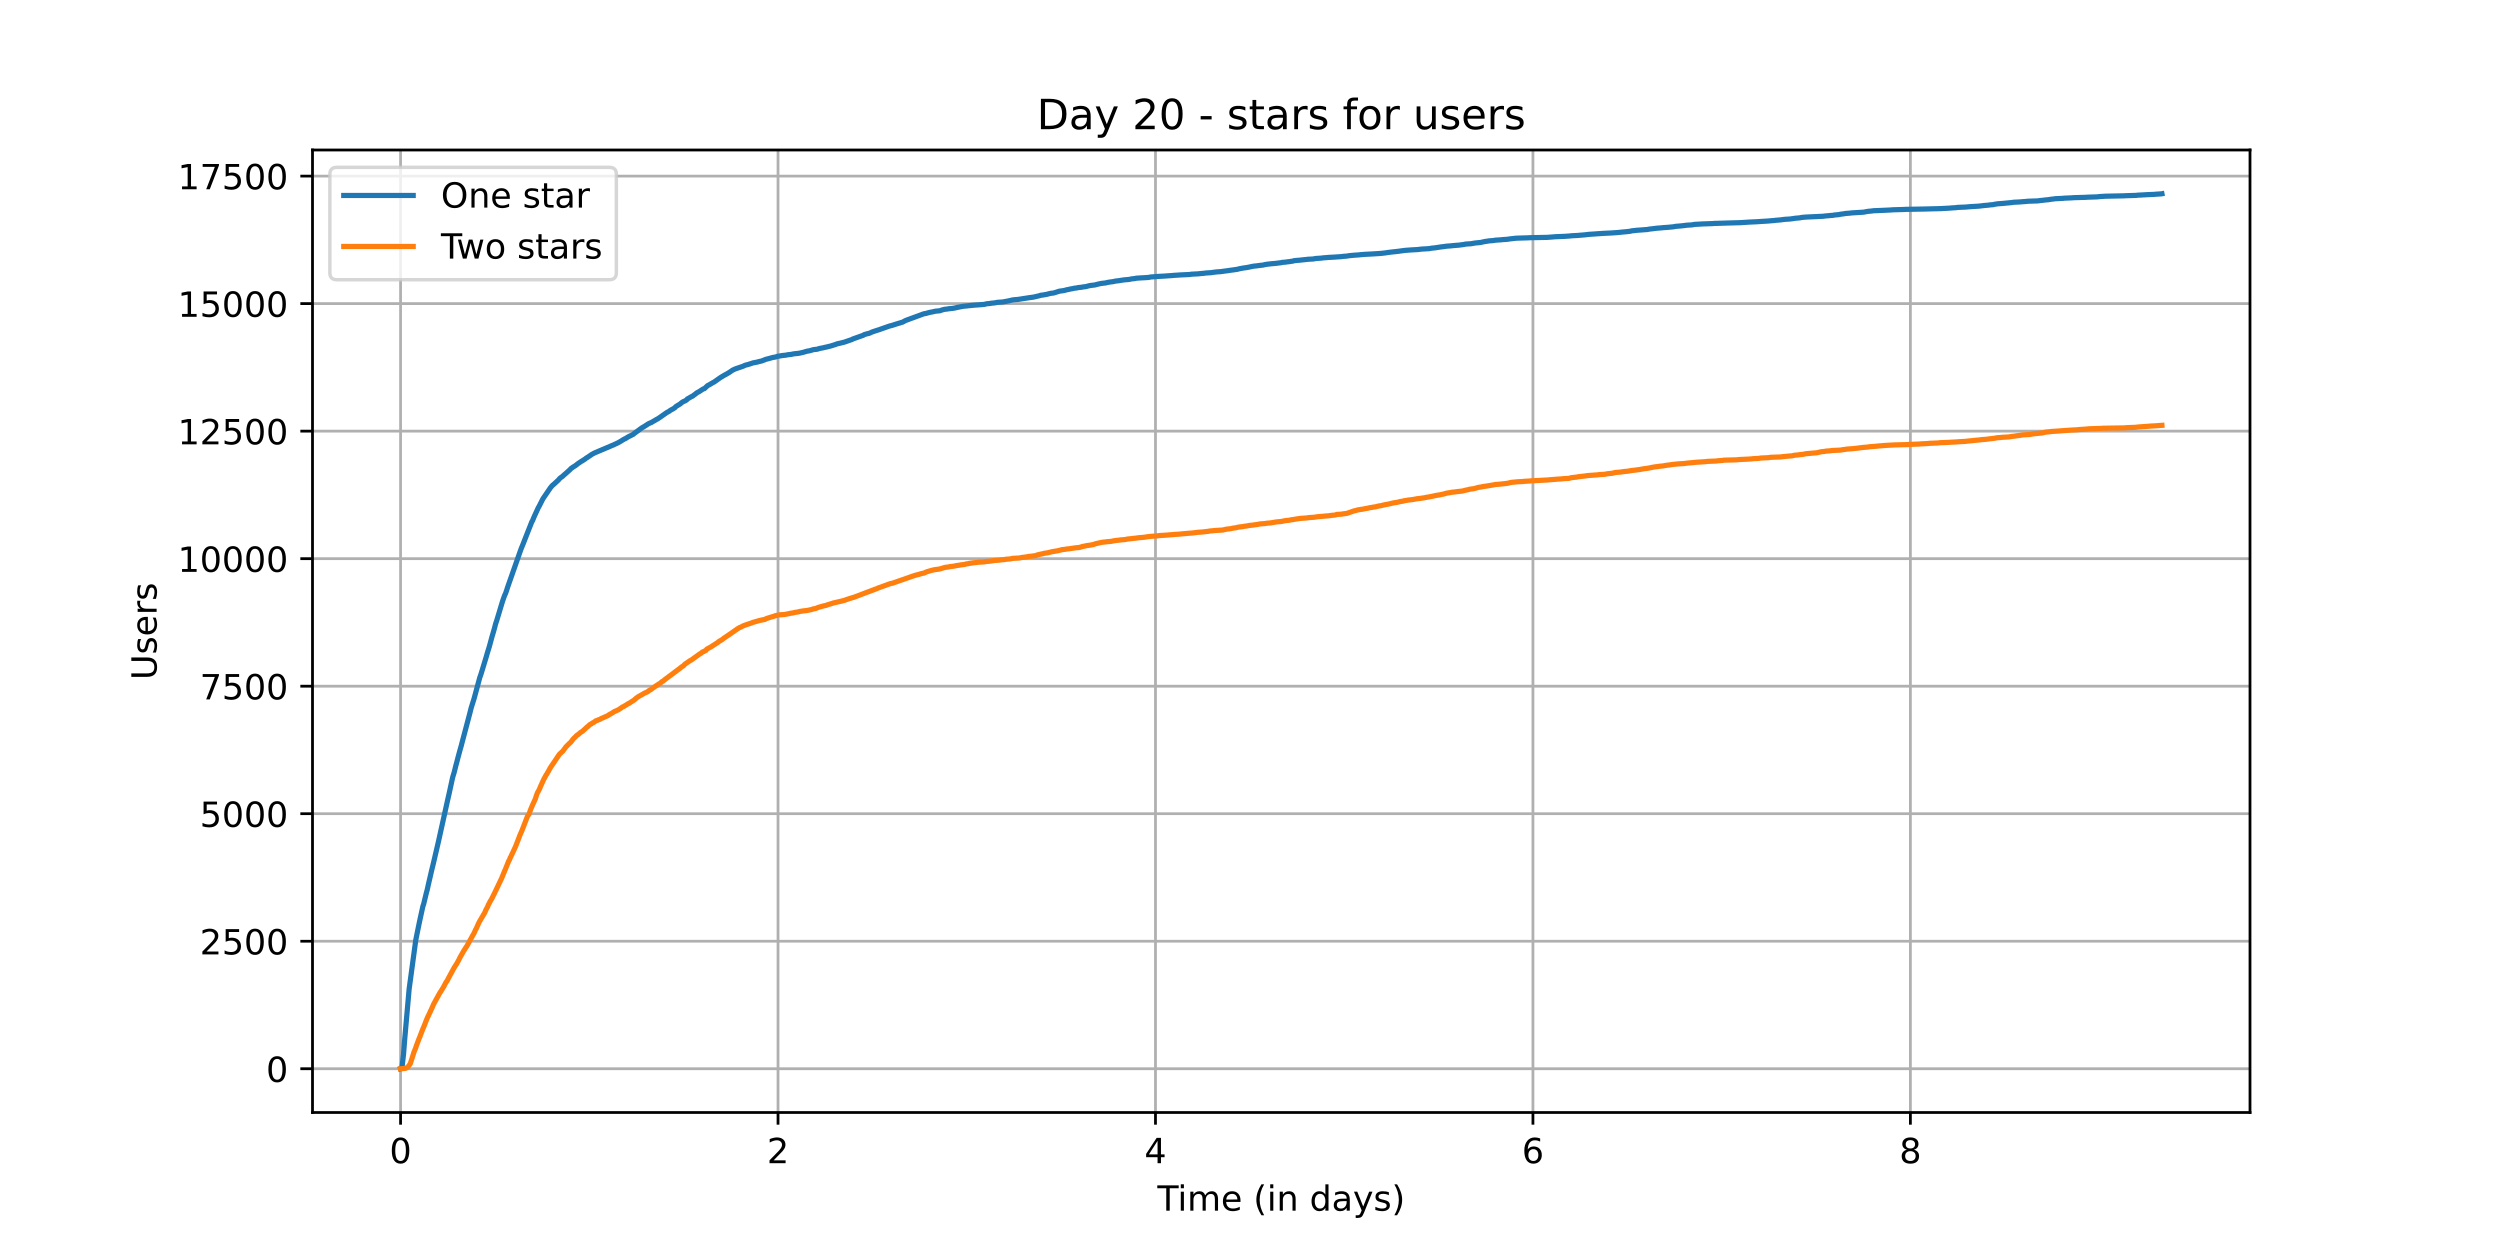<?xml version="1.0" encoding="utf-8" standalone="no"?>
<!DOCTYPE svg PUBLIC "-//W3C//DTD SVG 1.1//EN"
  "http://www.w3.org/Graphics/SVG/1.1/DTD/svg11.dtd">
<!-- Created with matplotlib (https://matplotlib.org/) -->
<svg height="360pt" version="1.1" viewBox="0 0 720 360" width="720pt" xmlns="http://www.w3.org/2000/svg" xmlns:xlink="http://www.w3.org/1999/xlink">
 <defs>
  <style type="text/css">*{stroke-linecap:butt;stroke-linejoin:round;}</style>
 </defs>
 <g id="figure_1">
  <g id="patch_1">
   <path d="M 0 360 
L 720 360 
L 720 0 
L 0 0 
z
" style="fill:#ffffff;"/>
  </g>
  <g id="axes_1">
   <g id="patch_2">
    <path d="M 90 320.4 
L 648 320.4 
L 648 43.2 
L 90 43.2 
z
" style="fill:#ffffff;"/>
   </g>
   <g id="matplotlib.axis_1">
    <g id="xtick_1">
     <g id="line2d_1">
      <path clip-path="url(#pe08d5c0f17)" d="M 115.364 320.4 
L 115.364 43.2 
" style="fill:none;stroke:#b0b0b0;stroke-linecap:square;stroke-width:0.8;"/>
     </g>
     <g id="line2d_2">
      <defs>
       <path d="M 0 0 
L 0 3.5 
" id="m278753b070" style="stroke:#000000;stroke-width:0.8;"/>
      </defs>
      <g>
       <use style="stroke:#000000;stroke-width:0.8;" x="115.364" xlink:href="#m278753b070" y="320.4"/>
      </g>
     </g>
     <g id="text_1">
      <!-- 0 -->
      <g transform="translate(112.182 334.998)scale(0.1 -0.1)">
       <defs>
        <path d="M 31.781 66.406 
Q 24.172 66.406 20.328 58.906 
Q 16.5 51.422 16.5 36.375 
Q 16.5 21.391 20.328 13.891 
Q 24.172 6.391 31.781 6.391 
Q 39.453 6.391 43.281 13.891 
Q 47.125 21.391 47.125 36.375 
Q 47.125 51.422 43.281 58.906 
Q 39.453 66.406 31.781 66.406 
z
M 31.781 74.219 
Q 44.047 74.219 50.516 64.516 
Q 56.984 54.828 56.984 36.375 
Q 56.984 17.969 50.516 8.266 
Q 44.047 -1.422 31.781 -1.422 
Q 19.531 -1.422 13.062 8.266 
Q 6.594 17.969 6.594 36.375 
Q 6.594 54.828 13.062 64.516 
Q 19.531 74.219 31.781 74.219 
z
" id="DejaVuSans-48"/>
       </defs>
       <use xlink:href="#DejaVuSans-48"/>
      </g>
     </g>
    </g>
    <g id="xtick_2">
     <g id="line2d_3">
      <path clip-path="url(#pe08d5c0f17)" d="M 224.071 320.4 
L 224.071 43.2 
" style="fill:none;stroke:#b0b0b0;stroke-linecap:square;stroke-width:0.8;"/>
     </g>
     <g id="line2d_4">
      <g>
       <use style="stroke:#000000;stroke-width:0.8;" x="224.071" xlink:href="#m278753b070" y="320.4"/>
      </g>
     </g>
     <g id="text_2">
      <!-- 2 -->
      <g transform="translate(220.89 334.998)scale(0.1 -0.1)">
       <defs>
        <path d="M 19.188 8.297 
L 53.609 8.297 
L 53.609 0 
L 7.328 0 
L 7.328 8.297 
Q 12.938 14.109 22.625 23.891 
Q 32.328 33.688 34.812 36.531 
Q 39.547 41.844 41.422 45.531 
Q 43.312 49.219 43.312 52.781 
Q 43.312 58.594 39.234 62.25 
Q 35.156 65.922 28.609 65.922 
Q 23.969 65.922 18.812 64.312 
Q 13.672 62.703 7.812 59.422 
L 7.812 69.391 
Q 13.766 71.781 18.938 73 
Q 24.125 74.219 28.422 74.219 
Q 39.75 74.219 46.484 68.547 
Q 53.219 62.891 53.219 53.422 
Q 53.219 48.922 51.531 44.891 
Q 49.859 40.875 45.406 35.406 
Q 44.188 33.984 37.641 27.219 
Q 31.109 20.453 19.188 8.297 
z
" id="DejaVuSans-50"/>
       </defs>
       <use xlink:href="#DejaVuSans-50"/>
      </g>
     </g>
    </g>
    <g id="xtick_3">
     <g id="line2d_5">
      <path clip-path="url(#pe08d5c0f17)" d="M 332.778 320.4 
L 332.778 43.2 
" style="fill:none;stroke:#b0b0b0;stroke-linecap:square;stroke-width:0.8;"/>
     </g>
     <g id="line2d_6">
      <g>
       <use style="stroke:#000000;stroke-width:0.8;" x="332.778" xlink:href="#m278753b070" y="320.4"/>
      </g>
     </g>
     <g id="text_3">
      <!-- 4 -->
      <g transform="translate(329.597 334.998)scale(0.1 -0.1)">
       <defs>
        <path d="M 37.797 64.312 
L 12.891 25.391 
L 37.797 25.391 
z
M 35.203 72.906 
L 47.609 72.906 
L 47.609 25.391 
L 58.016 25.391 
L 58.016 17.188 
L 47.609 17.188 
L 47.609 0 
L 37.797 0 
L 37.797 17.188 
L 4.891 17.188 
L 4.891 26.703 
z
" id="DejaVuSans-52"/>
       </defs>
       <use xlink:href="#DejaVuSans-52"/>
      </g>
     </g>
    </g>
    <g id="xtick_4">
     <g id="line2d_7">
      <path clip-path="url(#pe08d5c0f17)" d="M 441.486 320.4 
L 441.486 43.2 
" style="fill:none;stroke:#b0b0b0;stroke-linecap:square;stroke-width:0.8;"/>
     </g>
     <g id="line2d_8">
      <g>
       <use style="stroke:#000000;stroke-width:0.8;" x="441.486" xlink:href="#m278753b070" y="320.4"/>
      </g>
     </g>
     <g id="text_4">
      <!-- 6 -->
      <g transform="translate(438.304 334.998)scale(0.1 -0.1)">
       <defs>
        <path d="M 33.016 40.375 
Q 26.375 40.375 22.484 35.828 
Q 18.609 31.297 18.609 23.391 
Q 18.609 15.531 22.484 10.953 
Q 26.375 6.391 33.016 6.391 
Q 39.656 6.391 43.531 10.953 
Q 47.406 15.531 47.406 23.391 
Q 47.406 31.297 43.531 35.828 
Q 39.656 40.375 33.016 40.375 
z
M 52.594 71.297 
L 52.594 62.312 
Q 48.875 64.062 45.094 64.984 
Q 41.312 65.922 37.594 65.922 
Q 27.828 65.922 22.672 59.328 
Q 17.531 52.734 16.797 39.406 
Q 19.672 43.656 24.016 45.922 
Q 28.375 48.188 33.594 48.188 
Q 44.578 48.188 50.953 41.516 
Q 57.328 34.859 57.328 23.391 
Q 57.328 12.156 50.688 5.359 
Q 44.047 -1.422 33.016 -1.422 
Q 20.359 -1.422 13.672 8.266 
Q 6.984 17.969 6.984 36.375 
Q 6.984 53.656 15.188 63.938 
Q 23.391 74.219 37.203 74.219 
Q 40.922 74.219 44.703 73.484 
Q 48.484 72.75 52.594 71.297 
z
" id="DejaVuSans-54"/>
       </defs>
       <use xlink:href="#DejaVuSans-54"/>
      </g>
     </g>
    </g>
    <g id="xtick_5">
     <g id="line2d_9">
      <path clip-path="url(#pe08d5c0f17)" d="M 550.193 320.4 
L 550.193 43.2 
" style="fill:none;stroke:#b0b0b0;stroke-linecap:square;stroke-width:0.8;"/>
     </g>
     <g id="line2d_10">
      <g>
       <use style="stroke:#000000;stroke-width:0.8;" x="550.193" xlink:href="#m278753b070" y="320.4"/>
      </g>
     </g>
     <g id="text_5">
      <!-- 8 -->
      <g transform="translate(547.012 334.998)scale(0.1 -0.1)">
       <defs>
        <path d="M 31.781 34.625 
Q 24.75 34.625 20.719 30.859 
Q 16.703 27.094 16.703 20.516 
Q 16.703 13.922 20.719 10.156 
Q 24.75 6.391 31.781 6.391 
Q 38.812 6.391 42.859 10.172 
Q 46.922 13.969 46.922 20.516 
Q 46.922 27.094 42.891 30.859 
Q 38.875 34.625 31.781 34.625 
z
M 21.922 38.812 
Q 15.578 40.375 12.031 44.719 
Q 8.5 49.078 8.5 55.328 
Q 8.5 64.062 14.719 69.141 
Q 20.953 74.219 31.781 74.219 
Q 42.672 74.219 48.875 69.141 
Q 55.078 64.062 55.078 55.328 
Q 55.078 49.078 51.531 44.719 
Q 48 40.375 41.703 38.812 
Q 48.828 37.156 52.797 32.312 
Q 56.781 27.484 56.781 20.516 
Q 56.781 9.906 50.312 4.234 
Q 43.844 -1.422 31.781 -1.422 
Q 19.734 -1.422 13.25 4.234 
Q 6.781 9.906 6.781 20.516 
Q 6.781 27.484 10.781 32.312 
Q 14.797 37.156 21.922 38.812 
z
M 18.312 54.391 
Q 18.312 48.734 21.844 45.562 
Q 25.391 42.391 31.781 42.391 
Q 38.141 42.391 41.719 45.562 
Q 45.312 48.734 45.312 54.391 
Q 45.312 60.062 41.719 63.234 
Q 38.141 66.406 31.781 66.406 
Q 25.391 66.406 21.844 63.234 
Q 18.312 60.062 18.312 54.391 
z
" id="DejaVuSans-56"/>
       </defs>
       <use xlink:href="#DejaVuSans-56"/>
      </g>
     </g>
    </g>
    <g id="text_6">
     <!-- Time (in days) -->
     <g transform="translate(333.327 348.677)scale(0.1 -0.1)">
      <defs>
       <path d="M -0.297 72.906 
L 61.375 72.906 
L 61.375 64.594 
L 35.5 64.594 
L 35.5 0 
L 25.594 0 
L 25.594 64.594 
L -0.297 64.594 
z
" id="DejaVuSans-84"/>
       <path d="M 9.422 54.688 
L 18.406 54.688 
L 18.406 0 
L 9.422 0 
z
M 9.422 75.984 
L 18.406 75.984 
L 18.406 64.594 
L 9.422 64.594 
z
" id="DejaVuSans-105"/>
       <path d="M 52 44.188 
Q 55.375 50.25 60.062 53.125 
Q 64.75 56 71.094 56 
Q 79.641 56 84.281 50.016 
Q 88.922 44.047 88.922 33.016 
L 88.922 0 
L 79.891 0 
L 79.891 32.719 
Q 79.891 40.578 77.094 44.375 
Q 74.312 48.188 68.609 48.188 
Q 61.625 48.188 57.562 43.547 
Q 53.516 38.922 53.516 30.906 
L 53.516 0 
L 44.484 0 
L 44.484 32.719 
Q 44.484 40.625 41.703 44.406 
Q 38.922 48.188 33.109 48.188 
Q 26.219 48.188 22.156 43.531 
Q 18.109 38.875 18.109 30.906 
L 18.109 0 
L 9.078 0 
L 9.078 54.688 
L 18.109 54.688 
L 18.109 46.188 
Q 21.188 51.219 25.484 53.609 
Q 29.781 56 35.688 56 
Q 41.656 56 45.828 52.969 
Q 50 49.953 52 44.188 
z
" id="DejaVuSans-109"/>
       <path d="M 56.203 29.594 
L 56.203 25.203 
L 14.891 25.203 
Q 15.484 15.922 20.484 11.062 
Q 25.484 6.203 34.422 6.203 
Q 39.594 6.203 44.453 7.469 
Q 49.312 8.734 54.109 11.281 
L 54.109 2.781 
Q 49.266 0.734 44.188 -0.344 
Q 39.109 -1.422 33.891 -1.422 
Q 20.797 -1.422 13.156 6.188 
Q 5.516 13.812 5.516 26.812 
Q 5.516 40.234 12.766 48.109 
Q 20.016 56 32.328 56 
Q 43.359 56 49.781 48.891 
Q 56.203 41.797 56.203 29.594 
z
M 47.219 32.234 
Q 47.125 39.594 43.094 43.984 
Q 39.062 48.391 32.422 48.391 
Q 24.906 48.391 20.391 44.141 
Q 15.875 39.891 15.188 32.172 
z
" id="DejaVuSans-101"/>
       <path id="DejaVuSans-32"/>
       <path d="M 31 75.875 
Q 24.469 64.656 21.281 53.656 
Q 18.109 42.672 18.109 31.391 
Q 18.109 20.125 21.312 9.062 
Q 24.516 -2 31 -13.188 
L 23.188 -13.188 
Q 15.875 -1.703 12.234 9.375 
Q 8.594 20.453 8.594 31.391 
Q 8.594 42.281 12.203 53.312 
Q 15.828 64.359 23.188 75.875 
z
" id="DejaVuSans-40"/>
       <path d="M 54.891 33.016 
L 54.891 0 
L 45.906 0 
L 45.906 32.719 
Q 45.906 40.484 42.875 44.328 
Q 39.844 48.188 33.797 48.188 
Q 26.516 48.188 22.312 43.547 
Q 18.109 38.922 18.109 30.906 
L 18.109 0 
L 9.078 0 
L 9.078 54.688 
L 18.109 54.688 
L 18.109 46.188 
Q 21.344 51.125 25.703 53.562 
Q 30.078 56 35.797 56 
Q 45.219 56 50.047 50.172 
Q 54.891 44.344 54.891 33.016 
z
" id="DejaVuSans-110"/>
       <path d="M 45.406 46.391 
L 45.406 75.984 
L 54.391 75.984 
L 54.391 0 
L 45.406 0 
L 45.406 8.203 
Q 42.578 3.328 38.25 0.953 
Q 33.938 -1.422 27.875 -1.422 
Q 17.969 -1.422 11.734 6.484 
Q 5.516 14.406 5.516 27.297 
Q 5.516 40.188 11.734 48.094 
Q 17.969 56 27.875 56 
Q 33.938 56 38.25 53.625 
Q 42.578 51.266 45.406 46.391 
z
M 14.797 27.297 
Q 14.797 17.391 18.875 11.75 
Q 22.953 6.109 30.078 6.109 
Q 37.203 6.109 41.297 11.75 
Q 45.406 17.391 45.406 27.297 
Q 45.406 37.203 41.297 42.844 
Q 37.203 48.484 30.078 48.484 
Q 22.953 48.484 18.875 42.844 
Q 14.797 37.203 14.797 27.297 
z
" id="DejaVuSans-100"/>
       <path d="M 34.281 27.484 
Q 23.391 27.484 19.188 25 
Q 14.984 22.516 14.984 16.5 
Q 14.984 11.719 18.141 8.906 
Q 21.297 6.109 26.703 6.109 
Q 34.188 6.109 38.703 11.406 
Q 43.219 16.703 43.219 25.484 
L 43.219 27.484 
z
M 52.203 31.203 
L 52.203 0 
L 43.219 0 
L 43.219 8.297 
Q 40.141 3.328 35.547 0.953 
Q 30.953 -1.422 24.312 -1.422 
Q 15.922 -1.422 10.953 3.297 
Q 6 8.016 6 15.922 
Q 6 25.141 12.172 29.828 
Q 18.359 34.516 30.609 34.516 
L 43.219 34.516 
L 43.219 35.406 
Q 43.219 41.609 39.141 45 
Q 35.062 48.391 27.688 48.391 
Q 23 48.391 18.547 47.266 
Q 14.109 46.141 10.016 43.891 
L 10.016 52.203 
Q 14.938 54.109 19.578 55.047 
Q 24.219 56 28.609 56 
Q 40.484 56 46.344 49.844 
Q 52.203 43.703 52.203 31.203 
z
" id="DejaVuSans-97"/>
       <path d="M 32.172 -5.078 
Q 28.375 -14.844 24.75 -17.812 
Q 21.141 -20.797 15.094 -20.797 
L 7.906 -20.797 
L 7.906 -13.281 
L 13.188 -13.281 
Q 16.891 -13.281 18.938 -11.516 
Q 21 -9.766 23.484 -3.219 
L 25.094 0.875 
L 2.984 54.688 
L 12.5 54.688 
L 29.594 11.922 
L 46.688 54.688 
L 56.203 54.688 
z
" id="DejaVuSans-121"/>
       <path d="M 44.281 53.078 
L 44.281 44.578 
Q 40.484 46.531 36.375 47.5 
Q 32.281 48.484 27.875 48.484 
Q 21.188 48.484 17.844 46.438 
Q 14.5 44.391 14.5 40.281 
Q 14.5 37.156 16.891 35.375 
Q 19.281 33.594 26.516 31.984 
L 29.594 31.297 
Q 39.156 29.25 43.188 25.516 
Q 47.219 21.781 47.219 15.094 
Q 47.219 7.469 41.188 3.016 
Q 35.156 -1.422 24.609 -1.422 
Q 20.219 -1.422 15.453 -0.562 
Q 10.688 0.297 5.422 2 
L 5.422 11.281 
Q 10.406 8.688 15.234 7.391 
Q 20.062 6.109 24.812 6.109 
Q 31.156 6.109 34.562 8.281 
Q 37.984 10.453 37.984 14.406 
Q 37.984 18.062 35.516 20.016 
Q 33.062 21.969 24.703 23.781 
L 21.578 24.516 
Q 13.234 26.266 9.516 29.906 
Q 5.812 33.547 5.812 39.891 
Q 5.812 47.609 11.281 51.797 
Q 16.75 56 26.812 56 
Q 31.781 56 36.172 55.266 
Q 40.578 54.547 44.281 53.078 
z
" id="DejaVuSans-115"/>
       <path d="M 8.016 75.875 
L 15.828 75.875 
Q 23.141 64.359 26.781 53.312 
Q 30.422 42.281 30.422 31.391 
Q 30.422 20.453 26.781 9.375 
Q 23.141 -1.703 15.828 -13.188 
L 8.016 -13.188 
Q 14.5 -2 17.703 9.062 
Q 20.906 20.125 20.906 31.391 
Q 20.906 42.672 17.703 53.656 
Q 14.5 64.656 8.016 75.875 
z
" id="DejaVuSans-41"/>
      </defs>
      <use xlink:href="#DejaVuSans-84"/>
      <use x="57.959" xlink:href="#DejaVuSans-105"/>
      <use x="85.742" xlink:href="#DejaVuSans-109"/>
      <use x="183.154" xlink:href="#DejaVuSans-101"/>
      <use x="244.678" xlink:href="#DejaVuSans-32"/>
      <use x="276.465" xlink:href="#DejaVuSans-40"/>
      <use x="315.479" xlink:href="#DejaVuSans-105"/>
      <use x="343.262" xlink:href="#DejaVuSans-110"/>
      <use x="406.641" xlink:href="#DejaVuSans-32"/>
      <use x="438.428" xlink:href="#DejaVuSans-100"/>
      <use x="501.904" xlink:href="#DejaVuSans-97"/>
      <use x="563.184" xlink:href="#DejaVuSans-121"/>
      <use x="622.363" xlink:href="#DejaVuSans-115"/>
      <use x="674.463" xlink:href="#DejaVuSans-41"/>
     </g>
    </g>
   </g>
   <g id="matplotlib.axis_2">
    <g id="ytick_1">
     <g id="line2d_11">
      <path clip-path="url(#pe08d5c0f17)" d="M 90 307.8 
L 648 307.8 
" style="fill:none;stroke:#b0b0b0;stroke-linecap:square;stroke-width:0.8;"/>
     </g>
     <g id="line2d_12">
      <defs>
       <path d="M 0 0 
L -3.5 0 
" id="m0eb5ccf123" style="stroke:#000000;stroke-width:0.8;"/>
      </defs>
      <g>
       <use style="stroke:#000000;stroke-width:0.8;" x="90" xlink:href="#m0eb5ccf123" y="307.8"/>
      </g>
     </g>
     <g id="text_7">
      <!-- 0 -->
      <g transform="translate(76.638 311.599)scale(0.1 -0.1)">
       <use xlink:href="#DejaVuSans-48"/>
      </g>
     </g>
    </g>
    <g id="ytick_2">
     <g id="line2d_13">
      <path clip-path="url(#pe08d5c0f17)" d="M 90 271.074 
L 648 271.074 
" style="fill:none;stroke:#b0b0b0;stroke-linecap:square;stroke-width:0.8;"/>
     </g>
     <g id="line2d_14">
      <g>
       <use style="stroke:#000000;stroke-width:0.8;" x="90" xlink:href="#m0eb5ccf123" y="271.074"/>
      </g>
     </g>
     <g id="text_8">
      <!-- 2500 -->
      <g transform="translate(57.55 274.873)scale(0.1 -0.1)">
       <defs>
        <path d="M 10.797 72.906 
L 49.516 72.906 
L 49.516 64.594 
L 19.828 64.594 
L 19.828 46.734 
Q 21.969 47.469 24.109 47.828 
Q 26.266 48.188 28.422 48.188 
Q 40.625 48.188 47.75 41.5 
Q 54.891 34.812 54.891 23.391 
Q 54.891 11.625 47.562 5.094 
Q 40.234 -1.422 26.906 -1.422 
Q 22.312 -1.422 17.547 -0.641 
Q 12.797 0.141 7.719 1.703 
L 7.719 11.625 
Q 12.109 9.234 16.797 8.062 
Q 21.484 6.891 26.703 6.891 
Q 35.156 6.891 40.078 11.328 
Q 45.016 15.766 45.016 23.391 
Q 45.016 31 40.078 35.438 
Q 35.156 39.891 26.703 39.891 
Q 22.75 39.891 18.812 39.016 
Q 14.891 38.141 10.797 36.281 
z
" id="DejaVuSans-53"/>
       </defs>
       <use xlink:href="#DejaVuSans-50"/>
       <use x="63.623" xlink:href="#DejaVuSans-53"/>
       <use x="127.246" xlink:href="#DejaVuSans-48"/>
       <use x="190.869" xlink:href="#DejaVuSans-48"/>
      </g>
     </g>
    </g>
    <g id="ytick_3">
     <g id="line2d_15">
      <path clip-path="url(#pe08d5c0f17)" d="M 90 234.348 
L 648 234.348 
" style="fill:none;stroke:#b0b0b0;stroke-linecap:square;stroke-width:0.8;"/>
     </g>
     <g id="line2d_16">
      <g>
       <use style="stroke:#000000;stroke-width:0.8;" x="90" xlink:href="#m0eb5ccf123" y="234.348"/>
      </g>
     </g>
     <g id="text_9">
      <!-- 5000 -->
      <g transform="translate(57.55 238.147)scale(0.1 -0.1)">
       <use xlink:href="#DejaVuSans-53"/>
       <use x="63.623" xlink:href="#DejaVuSans-48"/>
       <use x="127.246" xlink:href="#DejaVuSans-48"/>
       <use x="190.869" xlink:href="#DejaVuSans-48"/>
      </g>
     </g>
    </g>
    <g id="ytick_4">
     <g id="line2d_17">
      <path clip-path="url(#pe08d5c0f17)" d="M 90 197.622 
L 648 197.622 
" style="fill:none;stroke:#b0b0b0;stroke-linecap:square;stroke-width:0.8;"/>
     </g>
     <g id="line2d_18">
      <g>
       <use style="stroke:#000000;stroke-width:0.8;" x="90" xlink:href="#m0eb5ccf123" y="197.622"/>
      </g>
     </g>
     <g id="text_10">
      <!-- 7500 -->
      <g transform="translate(57.55 201.421)scale(0.1 -0.1)">
       <defs>
        <path d="M 8.203 72.906 
L 55.078 72.906 
L 55.078 68.703 
L 28.609 0 
L 18.312 0 
L 43.219 64.594 
L 8.203 64.594 
z
" id="DejaVuSans-55"/>
       </defs>
       <use xlink:href="#DejaVuSans-55"/>
       <use x="63.623" xlink:href="#DejaVuSans-53"/>
       <use x="127.246" xlink:href="#DejaVuSans-48"/>
       <use x="190.869" xlink:href="#DejaVuSans-48"/>
      </g>
     </g>
    </g>
    <g id="ytick_5">
     <g id="line2d_19">
      <path clip-path="url(#pe08d5c0f17)" d="M 90 160.895 
L 648 160.895 
" style="fill:none;stroke:#b0b0b0;stroke-linecap:square;stroke-width:0.8;"/>
     </g>
     <g id="line2d_20">
      <g>
       <use style="stroke:#000000;stroke-width:0.8;" x="90" xlink:href="#m0eb5ccf123" y="160.895"/>
      </g>
     </g>
     <g id="text_11">
      <!-- 10000 -->
      <g transform="translate(51.188 164.695)scale(0.1 -0.1)">
       <defs>
        <path d="M 12.406 8.297 
L 28.516 8.297 
L 28.516 63.922 
L 10.984 60.406 
L 10.984 69.391 
L 28.422 72.906 
L 38.281 72.906 
L 38.281 8.297 
L 54.391 8.297 
L 54.391 0 
L 12.406 0 
z
" id="DejaVuSans-49"/>
       </defs>
       <use xlink:href="#DejaVuSans-49"/>
       <use x="63.623" xlink:href="#DejaVuSans-48"/>
       <use x="127.246" xlink:href="#DejaVuSans-48"/>
       <use x="190.869" xlink:href="#DejaVuSans-48"/>
       <use x="254.492" xlink:href="#DejaVuSans-48"/>
      </g>
     </g>
    </g>
    <g id="ytick_6">
     <g id="line2d_21">
      <path clip-path="url(#pe08d5c0f17)" d="M 90 124.169 
L 648 124.169 
" style="fill:none;stroke:#b0b0b0;stroke-linecap:square;stroke-width:0.8;"/>
     </g>
     <g id="line2d_22">
      <g>
       <use style="stroke:#000000;stroke-width:0.8;" x="90" xlink:href="#m0eb5ccf123" y="124.169"/>
      </g>
     </g>
     <g id="text_12">
      <!-- 12500 -->
      <g transform="translate(51.188 127.969)scale(0.1 -0.1)">
       <use xlink:href="#DejaVuSans-49"/>
       <use x="63.623" xlink:href="#DejaVuSans-50"/>
       <use x="127.246" xlink:href="#DejaVuSans-53"/>
       <use x="190.869" xlink:href="#DejaVuSans-48"/>
       <use x="254.492" xlink:href="#DejaVuSans-48"/>
      </g>
     </g>
    </g>
    <g id="ytick_7">
     <g id="line2d_23">
      <path clip-path="url(#pe08d5c0f17)" d="M 90 87.443 
L 648 87.443 
" style="fill:none;stroke:#b0b0b0;stroke-linecap:square;stroke-width:0.8;"/>
     </g>
     <g id="line2d_24">
      <g>
       <use style="stroke:#000000;stroke-width:0.8;" x="90" xlink:href="#m0eb5ccf123" y="87.443"/>
      </g>
     </g>
     <g id="text_13">
      <!-- 15000 -->
      <g transform="translate(51.188 91.242)scale(0.1 -0.1)">
       <use xlink:href="#DejaVuSans-49"/>
       <use x="63.623" xlink:href="#DejaVuSans-53"/>
       <use x="127.246" xlink:href="#DejaVuSans-48"/>
       <use x="190.869" xlink:href="#DejaVuSans-48"/>
       <use x="254.492" xlink:href="#DejaVuSans-48"/>
      </g>
     </g>
    </g>
    <g id="ytick_8">
     <g id="line2d_25">
      <path clip-path="url(#pe08d5c0f17)" d="M 90 50.717 
L 648 50.717 
" style="fill:none;stroke:#b0b0b0;stroke-linecap:square;stroke-width:0.8;"/>
     </g>
     <g id="line2d_26">
      <g>
       <use style="stroke:#000000;stroke-width:0.8;" x="90" xlink:href="#m0eb5ccf123" y="50.717"/>
      </g>
     </g>
     <g id="text_14">
      <!-- 17500 -->
      <g transform="translate(51.188 54.516)scale(0.1 -0.1)">
       <use xlink:href="#DejaVuSans-49"/>
       <use x="63.623" xlink:href="#DejaVuSans-55"/>
       <use x="127.246" xlink:href="#DejaVuSans-53"/>
       <use x="190.869" xlink:href="#DejaVuSans-48"/>
       <use x="254.492" xlink:href="#DejaVuSans-48"/>
      </g>
     </g>
    </g>
    <g id="text_15">
     <!-- Users -->
     <g transform="translate(45.108 195.801)rotate(-90)scale(0.1 -0.1)">
      <defs>
       <path d="M 8.688 72.906 
L 18.609 72.906 
L 18.609 28.609 
Q 18.609 16.891 22.844 11.734 
Q 27.094 6.594 36.625 6.594 
Q 46.094 6.594 50.344 11.734 
Q 54.594 16.891 54.594 28.609 
L 54.594 72.906 
L 64.5 72.906 
L 64.5 27.391 
Q 64.5 13.141 57.438 5.859 
Q 50.391 -1.422 36.625 -1.422 
Q 22.797 -1.422 15.734 5.859 
Q 8.688 13.141 8.688 27.391 
z
" id="DejaVuSans-85"/>
       <path d="M 41.109 46.297 
Q 39.594 47.172 37.812 47.578 
Q 36.031 48 33.891 48 
Q 26.266 48 22.188 43.047 
Q 18.109 38.094 18.109 28.812 
L 18.109 0 
L 9.078 0 
L 9.078 54.688 
L 18.109 54.688 
L 18.109 46.188 
Q 20.953 51.172 25.484 53.578 
Q 30.031 56 36.531 56 
Q 37.453 56 38.578 55.875 
Q 39.703 55.766 41.062 55.516 
z
" id="DejaVuSans-114"/>
      </defs>
      <use xlink:href="#DejaVuSans-85"/>
      <use x="73.193" xlink:href="#DejaVuSans-115"/>
      <use x="125.293" xlink:href="#DejaVuSans-101"/>
      <use x="186.816" xlink:href="#DejaVuSans-114"/>
      <use x="227.93" xlink:href="#DejaVuSans-115"/>
     </g>
    </g>
   </g>
   <g id="line2d_27">
    <path clip-path="url(#pe08d5c0f17)" d="M 115.364 307.8 
L 115.586 307.741 
L 115.773 307.447 
L 116.222 303.569 
L 116.559 299.25 
L 117.83 284.854 
L 119.738 270.751 
L 120.486 267.063 
L 120.861 265.256 
L 121.795 260.996 
L 122.02 260.35 
L 122.805 257.089 
L 123.03 256.295 
L 123.441 254.43 
L 123.89 252.52 
L 124.302 250.713 
L 124.638 249.361 
L 125.013 247.79 
L 126.322 242.163 
L 128.94 230.323 
L 129.352 228.53 
L 130.362 223.888 
L 130.848 222.287 
L 131.297 220.436 
L 131.446 219.936 
L 131.896 218.188 
L 132.532 215.838 
L 132.868 214.677 
L 132.943 214.354 
L 135.187 205.892 
L 135.3 205.466 
L 135.711 203.821 
L 135.935 203.116 
L 136.534 201.206 
L 138.18 195.11 
L 138.329 194.713 
L 138.516 194.184 
L 140.012 189.263 
L 140.274 188.337 
L 140.835 186.501 
L 140.91 186.281 
L 141.696 183.372 
L 141.92 182.637 
L 142.219 181.594 
L 142.444 180.801 
L 142.705 179.773 
L 143.08 178.642 
L 144.689 173.309 
L 144.951 172.53 
L 145.325 171.487 
L 145.587 170.944 
L 145.961 169.871 
L 146.111 169.357 
L 149.74 159.015 
L 150.114 157.972 
L 150.6 156.797 
L 151.872 153.55 
L 153.181 150.245 
L 153.368 149.966 
L 153.817 148.849 
L 155.089 146.073 
L 155.164 146.014 
L 155.874 144.604 
L 155.987 144.398 
L 156.286 143.781 
L 156.435 143.546 
L 158.492 140.52 
L 158.792 140.153 
L 159.166 139.727 
L 159.315 139.638 
L 159.989 139.021 
L 160.812 138.258 
L 161.223 137.773 
L 161.485 137.567 
L 161.784 137.347 
L 161.934 137.259 
L 162.532 136.7 
L 162.644 136.612 
L 162.907 136.392 
L 164.178 135.246 
L 164.478 134.893 
L 164.702 134.791 
L 164.926 134.585 
L 165.637 134.159 
L 165.974 133.909 
L 166.423 133.542 
L 167.545 132.793 
L 167.732 132.719 
L 167.956 132.543 
L 168.443 132.249 
L 168.891 131.882 
L 169.116 131.779 
L 170.462 130.854 
L 171.061 130.53 
L 171.473 130.339 
L 175.849 128.488 
L 176.223 128.312 
L 176.522 128.209 
L 177.944 127.548 
L 178.542 127.21 
L 178.729 127.107 
L 179.477 126.637 
L 179.627 126.564 
L 179.814 126.432 
L 180.076 126.344 
L 180.824 125.873 
L 181.011 125.771 
L 181.949 125.301 
L 182.435 125.051 
L 182.623 124.86 
L 184.867 123.214 
L 185.054 123.112 
L 185.578 122.803 
L 186.401 122.274 
L 186.513 122.186 
L 186.775 122.039 
L 187.224 121.819 
L 187.523 121.716 
L 188.084 121.378 
L 188.645 121.07 
L 189.094 120.776 
L 189.281 120.717 
L 190.291 120.041 
L 190.403 119.953 
L 192.048 118.807 
L 192.759 118.425 
L 192.984 118.22 
L 193.657 117.852 
L 193.919 117.706 
L 194.068 117.603 
L 194.368 117.412 
L 194.629 117.103 
L 195.34 116.663 
L 195.527 116.56 
L 196.013 116.251 
L 196.238 116.016 
L 196.687 115.722 
L 197.061 115.546 
L 197.323 115.443 
L 197.809 115.135 
L 197.959 114.885 
L 198.145 114.812 
L 198.632 114.518 
L 199.193 114.195 
L 199.455 114.106 
L 199.904 113.739 
L 200.315 113.46 
L 200.615 113.181 
L 201.4 112.755 
L 202.448 112.064 
L 202.635 111.976 
L 202.86 111.932 
L 203.01 111.785 
L 203.159 111.653 
L 203.795 111.051 
L 204.02 110.948 
L 204.506 110.684 
L 204.656 110.581 
L 205.142 110.302 
L 205.405 110.14 
L 205.629 110.052 
L 207.163 108.965 
L 207.575 108.686 
L 208.286 108.26 
L 208.81 107.951 
L 209.035 107.848 
L 209.633 107.496 
L 209.821 107.378 
L 209.97 107.305 
L 210.307 107.07 
L 210.681 106.82 
L 210.98 106.6 
L 211.205 106.511 
L 211.617 106.306 
L 211.879 106.203 
L 213.861 105.527 
L 214.086 105.439 
L 214.497 105.233 
L 214.797 105.145 
L 214.984 105.086 
L 215.433 104.984 
L 216.967 104.484 
L 217.528 104.396 
L 217.791 104.323 
L 218.277 104.249 
L 218.427 104.161 
L 219.062 104.029 
L 219.436 103.941 
L 219.811 103.779 
L 220.147 103.676 
L 220.409 103.529 
L 220.82 103.426 
L 221.082 103.353 
L 221.494 103.25 
L 222.541 102.956 
L 223.177 102.854 
L 223.402 102.795 
L 223.738 102.707 
L 223.925 102.618 
L 224.636 102.516 
L 225.234 102.398 
L 226.282 102.295 
L 226.918 102.163 
L 227.89 102.06 
L 228.488 101.928 
L 229.274 101.825 
L 229.611 101.81 
L 230.285 101.708 
L 230.92 101.561 
L 231.369 101.458 
L 232.454 101.135 
L 233.127 101.032 
L 234.287 100.694 
L 235.259 100.591 
L 235.483 100.547 
L 235.708 100.444 
L 236.344 100.297 
L 236.942 100.195 
L 237.653 100.018 
L 238.214 99.915 
L 238.401 99.842 
L 238.999 99.71 
L 239.374 99.607 
L 240.683 99.196 
L 240.907 99.093 
L 241.169 99.005 
L 241.655 98.902 
L 241.879 98.858 
L 242.627 98.667 
L 243.077 98.564 
L 245.134 97.859 
L 245.358 97.785 
L 245.62 97.624 
L 248.35 96.654 
L 248.65 96.551 
L 248.874 96.375 
L 249.847 96.096 
L 250.259 96.022 
L 250.483 95.92 
L 250.745 95.817 
L 251.194 95.596 
L 252.952 95.024 
L 253.252 94.935 
L 253.588 94.803 
L 256.282 93.863 
L 256.769 93.76 
L 258.228 93.29 
L 258.527 93.202 
L 258.789 93.114 
L 259.201 93.011 
L 259.537 92.879 
L 259.949 92.776 
L 260.66 92.379 
L 261.034 92.218 
L 266.086 90.367 
L 266.685 90.264 
L 267.733 89.97 
L 268.331 89.867 
L 269.042 89.706 
L 269.491 89.603 
L 269.827 89.588 
L 270.763 89.485 
L 271.137 89.324 
L 271.998 89.089 
L 272.933 88.986 
L 273.158 88.927 
L 274.28 88.824 
L 274.467 88.795 
L 275.065 88.692 
L 275.29 88.633 
L 275.738 88.53 
L 276.337 88.413 
L 276.861 88.31 
L 277.422 88.207 
L 278.506 88.104 
L 278.955 88.046 
L 280.002 87.943 
L 280.414 87.899 
L 281.873 87.796 
L 282.247 87.766 
L 283.444 87.664 
L 284.192 87.487 
L 285.277 87.384 
L 285.464 87.326 
L 286.548 87.223 
L 287.222 87.076 
L 288.793 86.973 
L 289.391 86.856 
L 289.952 86.753 
L 290.476 86.65 
L 291.112 86.503 
L 291.561 86.4 
L 292.047 86.327 
L 293.161 86.239 
L 296.193 85.769 
L 296.38 85.739 
L 297.166 85.636 
L 297.652 85.563 
L 298.138 85.46 
L 298.924 85.269 
L 299.372 85.166 
L 299.709 85.034 
L 300.083 85.005 
L 300.719 84.902 
L 301.28 84.799 
L 301.691 84.725 
L 301.879 84.652 
L 302.552 84.49 
L 303.412 84.388 
L 303.674 84.314 
L 305.095 83.859 
L 305.881 83.756 
L 306.404 83.668 
L 306.816 83.58 
L 307.115 83.477 
L 307.676 83.374 
L 308.387 83.212 
L 309.023 83.11 
L 309.284 83.021 
L 310.108 82.933 
L 310.369 82.845 
L 311.38 82.742 
L 311.941 82.639 
L 312.764 82.537 
L 313.625 82.302 
L 314.186 82.199 
L 314.598 82.155 
L 315.346 82.067 
L 315.608 81.993 
L 315.982 81.89 
L 316.618 81.743 
L 317.105 81.641 
L 317.554 81.582 
L 318.49 81.479 
L 318.751 81.391 
L 319.276 81.288 
L 319.762 81.214 
L 320.548 81.112 
L 321.259 80.95 
L 322.194 80.847 
L 322.718 80.759 
L 323.392 80.656 
L 323.841 80.597 
L 325.001 80.495 
L 325.488 80.421 
L 325.899 80.318 
L 326.274 80.289 
L 326.984 80.201 
L 327.171 80.127 
L 328.78 80.025 
L 329.117 80.01 
L 330.763 79.907 
L 331.399 79.775 
L 332.821 79.672 
L 333.232 79.628 
L 335.064 79.525 
L 335.402 79.51 
L 336.785 79.408 
L 337.122 79.393 
L 338.245 79.29 
L 338.581 79.275 
L 340.077 79.173 
L 340.414 79.158 
L 342.621 79.055 
L 343.144 78.967 
L 345.127 78.864 
L 345.575 78.805 
L 346.773 78.702 
L 347.259 78.629 
L 348.83 78.526 
L 349.354 78.438 
L 350.102 78.35 
L 350.289 78.32 
L 351.561 78.232 
L 351.747 78.203 
L 352.495 78.1 
L 352.945 78.041 
L 353.73 77.939 
L 354.254 77.85 
L 355.077 77.748 
L 355.563 77.674 
L 356.273 77.571 
L 357.059 77.38 
L 357.62 77.277 
L 358.181 77.175 
L 358.967 77.072 
L 359.527 76.969 
L 360.014 76.866 
L 360.687 76.719 
L 361.323 76.616 
L 361.66 76.602 
L 362.408 76.499 
L 362.857 76.44 
L 363.755 76.337 
L 364.428 76.176 
L 365.14 76.073 
L 365.551 76.029 
L 366.486 75.926 
L 366.823 75.911 
L 367.758 75.808 
L 368.208 75.75 
L 368.956 75.661 
L 369.217 75.573 
L 370.303 75.485 
L 370.527 75.441 
L 371.425 75.338 
L 371.65 75.294 
L 372.399 75.191 
L 372.623 75.089 
L 373.596 74.986 
L 373.932 74.971 
L 374.906 74.868 
L 375.317 74.824 
L 376.29 74.721 
L 376.739 74.663 
L 378.273 74.589 
L 378.46 74.53 
L 378.984 74.442 
L 380.556 74.339 
L 381.042 74.266 
L 382.202 74.178 
L 382.389 74.148 
L 384.334 74.046 
L 384.708 74.016 
L 386.278 73.913 
L 386.765 73.84 
L 387.925 73.752 
L 388.149 73.708 
L 388.635 73.634 
L 389.645 73.531 
L 390.019 73.502 
L 391.478 73.399 
L 391.927 73.34 
L 393.273 73.238 
L 393.61 73.223 
L 395.63 73.12 
L 396.005 73.091 
L 397.613 72.988 
L 398.024 72.944 
L 398.96 72.841 
L 399.484 72.753 
L 400.269 72.65 
L 400.719 72.591 
L 401.691 72.488 
L 402.103 72.444 
L 402.963 72.341 
L 403.449 72.268 
L 404.235 72.165 
L 404.683 72.106 
L 406.105 72.004 
L 406.479 71.974 
L 408.387 71.871 
L 408.611 71.827 
L 409.584 71.724 
L 409.92 71.71 
L 411.64 71.607 
L 412.276 71.475 
L 413.361 71.372 
L 413.585 71.328 
L 414.184 71.24 
L 414.371 71.21 
L 415.007 71.107 
L 415.381 71.078 
L 416.092 70.975 
L 416.578 70.902 
L 417.962 70.799 
L 418.411 70.74 
L 419.645 70.637 
L 419.983 70.623 
L 420.768 70.52 
L 421.217 70.461 
L 421.779 70.373 
L 422.041 70.299 
L 423.65 70.197 
L 424.211 70.094 
L 424.81 69.991 
L 425.222 69.947 
L 426.306 69.844 
L 426.494 69.815 
L 426.942 69.712 
L 427.616 69.565 
L 428.327 69.462 
L 428.851 69.374 
L 430.124 69.271 
L 430.685 69.168 
L 432.331 69.065 
L 432.78 69.007 
L 434.126 68.919 
L 434.351 68.875 
L 435.099 68.772 
L 435.51 68.728 
L 436.408 68.625 
L 436.782 68.595 
L 440.148 68.493 
L 440.523 68.463 
L 445.609 68.36 
L 445.984 68.331 
L 447.368 68.228 
L 447.779 68.184 
L 450.285 68.081 
L 450.622 68.067 
L 452.118 67.964 
L 452.567 67.905 
L 454.512 67.802 
L 454.923 67.758 
L 456.233 67.655 
L 456.644 67.611 
L 457.468 67.508 
L 457.842 67.479 
L 459.375 67.376 
L 459.749 67.347 
L 461.283 67.244 
L 461.657 67.214 
L 463.752 67.112 
L 464.088 67.097 
L 465.584 66.994 
L 465.959 66.965 
L 466.969 66.862 
L 467.38 66.818 
L 468.578 66.715 
L 468.765 66.686 
L 469.626 66.583 
L 469.925 66.48 
L 470.973 66.377 
L 471.197 66.333 
L 472.694 66.23 
L 473.067 66.201 
L 474.414 66.098 
L 475.013 65.98 
L 475.948 65.878 
L 476.397 65.819 
L 477.22 65.716 
L 477.557 65.701 
L 478.716 65.599 
L 478.904 65.569 
L 480.437 65.466 
L 480.848 65.422 
L 481.97 65.319 
L 482.606 65.187 
L 483.916 65.084 
L 484.327 65.04 
L 485.225 64.937 
L 485.711 64.864 
L 487.357 64.761 
L 487.955 64.629 
L 489.863 64.526 
L 490.237 64.497 
L 493.267 64.394 
L 493.678 64.35 
L 497.12 64.247 
L 497.457 64.232 
L 501.273 64.129 
L 501.647 64.1 
L 503.293 63.997 
L 503.667 63.968 
L 505.948 63.865 
L 506.323 63.836 
L 507.856 63.733 
L 508.193 63.718 
L 509.578 63.63 
L 509.764 63.601 
L 511.074 63.498 
L 511.299 63.454 
L 512.571 63.351 
L 512.982 63.307 
L 513.73 63.204 
L 514.142 63.16 
L 515.563 63.072 
L 515.751 63.042 
L 516.536 62.94 
L 517.06 62.851 
L 518.294 62.749 
L 518.93 62.616 
L 520.127 62.514 
L 520.464 62.499 
L 522.709 62.396 
L 523.045 62.381 
L 525.14 62.278 
L 525.626 62.205 
L 526.712 62.117 
L 526.898 62.088 
L 528.021 61.999 
L 528.282 61.926 
L 529.48 61.823 
L 530.116 61.691 
L 530.938 61.588 
L 531.5 61.485 
L 532.772 61.382 
L 533.221 61.324 
L 534.792 61.221 
L 535.128 61.206 
L 536.737 61.103 
L 537.336 60.986 
L 537.822 60.898 
L 538.009 60.868 
L 539.094 60.765 
L 539.58 60.692 
L 542.124 60.589 
L 542.461 60.574 
L 544.594 60.472 
L 545.005 60.427 
L 548.447 60.325 
L 548.82 60.295 
L 554.657 60.192 
L 554.993 60.178 
L 559.146 60.075 
L 559.52 60.046 
L 561.465 59.943 
L 561.877 59.899 
L 563.448 59.796 
L 563.672 59.737 
L 566.104 59.634 
L 566.478 59.605 
L 567.6 59.502 
L 567.937 59.487 
L 569.659 59.384 
L 570.032 59.355 
L 570.93 59.252 
L 571.379 59.193 
L 572.576 59.091 
L 573.063 59.017 
L 574.11 58.929 
L 574.372 58.841 
L 575.008 58.753 
L 575.157 58.709 
L 576.541 58.606 
L 576.916 58.576 
L 577.927 58.474 
L 578.3 58.444 
L 579.348 58.341 
L 579.872 58.253 
L 581.93 58.15 
L 582.118 58.121 
L 583.502 58.018 
L 583.951 57.959 
L 586.946 57.857 
L 587.47 57.769 
L 588.48 57.666 
L 588.93 57.607 
L 590.014 57.504 
L 590.576 57.401 
L 591.474 57.298 
L 591.96 57.225 
L 594.205 57.122 
L 594.43 57.078 
L 596.786 56.975 
L 597.198 56.931 
L 600.789 56.828 
L 600.976 56.799 
L 604.081 56.696 
L 604.567 56.623 
L 606.138 56.52 
L 606.475 56.505 
L 611.637 56.402 
L 612.012 56.373 
L 615.229 56.27 
L 615.677 56.211 
L 617.697 56.108 
L 618.072 56.079 
L 620.467 55.976 
L 620.878 55.932 
L 622.487 55.829 
L 622.636 55.8 
L 622.636 55.8 
" style="fill:none;stroke:#1f77b4;stroke-linecap:square;stroke-width:1.5;"/>
   </g>
   <g id="line2d_28">
    <path clip-path="url(#pe08d5c0f17)" d="M 115.364 307.8 
L 116.746 307.697 
L 117.457 307.33 
L 118.168 306.331 
L 118.915 304.01 
L 119.214 303.026 
L 119.663 301.953 
L 119.963 301.057 
L 120.673 299.177 
L 120.898 298.663 
L 121.646 296.665 
L 122.207 295.342 
L 122.618 294.27 
L 122.731 293.976 
L 123.179 292.904 
L 123.404 292.478 
L 124.489 290.127 
L 124.9 289.158 
L 125.013 288.967 
L 126.621 286.029 
L 127.07 285.353 
L 127.781 284.192 
L 128.267 283.238 
L 128.529 282.782 
L 128.79 282.459 
L 129.09 281.842 
L 130.811 278.669 
L 131.222 278.022 
L 131.521 277.582 
L 132.157 276.421 
L 132.382 275.936 
L 133.504 273.939 
L 133.841 273.41 
L 134.177 272.881 
L 134.402 272.572 
L 134.626 272.176 
L 136.272 269.179 
L 136.459 268.914 
L 136.982 267.724 
L 137.132 267.504 
L 137.843 265.903 
L 138.18 265.256 
L 139.638 262.788 
L 139.937 262.054 
L 140.424 261.173 
L 140.648 260.57 
L 140.761 260.409 
L 141.172 259.586 
L 141.546 258.984 
L 142.332 257.426 
L 144.464 252.961 
L 145.437 250.581 
L 145.512 250.463 
L 145.773 249.787 
L 145.886 249.538 
L 146.484 248.01 
L 146.709 247.657 
L 146.971 246.967 
L 147.083 246.805 
L 148.205 244.396 
L 148.504 243.735 
L 149.403 241.429 
L 149.702 240.621 
L 150.338 239.166 
L 151.91 235.097 
L 152.358 234.48 
L 152.77 233.29 
L 152.844 233.084 
L 153.555 231.424 
L 153.667 231.204 
L 154.191 230.058 
L 154.453 229.191 
L 154.79 228.295 
L 155.051 227.869 
L 155.388 227.208 
L 155.724 226.386 
L 156.36 224.975 
L 156.622 224.402 
L 156.847 224.006 
L 157.333 223.095 
L 157.483 222.963 
L 157.782 222.36 
L 157.931 222.155 
L 158.492 221.112 
L 161.111 217.233 
L 162.121 216.293 
L 162.944 215.162 
L 163.206 214.883 
L 164.103 213.987 
L 164.178 213.943 
L 164.366 213.766 
L 164.59 213.487 
L 164.964 212.973 
L 165.039 212.87 
L 165.263 212.635 
L 165.787 212.15 
L 165.974 211.93 
L 166.348 211.622 
L 166.535 211.548 
L 167.171 210.961 
L 167.732 210.623 
L 168.779 209.668 
L 168.966 209.462 
L 169.303 209.227 
L 169.939 208.625 
L 170.2 208.551 
L 170.612 208.213 
L 170.799 208.155 
L 170.986 208.052 
L 171.361 207.802 
L 171.548 207.611 
L 171.922 207.523 
L 172.408 207.273 
L 172.819 207.17 
L 173.081 206.965 
L 173.418 206.833 
L 175.101 206.083 
L 175.326 205.892 
L 175.513 205.79 
L 176.223 205.393 
L 177.083 204.849 
L 177.42 204.746 
L 177.906 204.497 
L 178.094 204.423 
L 178.393 204.218 
L 178.842 203.939 
L 179.215 203.63 
L 179.515 203.527 
L 180.113 203.175 
L 181.011 202.602 
L 181.273 202.514 
L 181.65 202.234 
L 182.473 201.72 
L 182.772 201.485 
L 183.296 201.015 
L 183.707 200.736 
L 184.007 200.53 
L 184.231 200.427 
L 184.605 200.207 
L 185.241 199.855 
L 185.54 199.664 
L 186.551 199.208 
L 186.775 198.973 
L 186.924 198.885 
L 187.448 198.591 
L 187.597 198.488 
L 188.009 198.165 
L 188.458 197.871 
L 188.757 197.636 
L 189.056 197.445 
L 189.468 197.181 
L 189.767 196.975 
L 190.216 196.725 
L 190.477 196.446 
L 190.702 196.27 
L 190.927 196.197 
L 191.45 195.741 
L 191.787 195.492 
L 195.789 192.495 
L 195.901 192.407 
L 196.313 192.069 
L 196.874 191.731 
L 197.136 191.393 
L 197.36 191.217 
L 198.781 190.232 
L 199.043 190.129 
L 201.437 188.396 
L 201.962 188.088 
L 202.298 187.764 
L 202.635 187.661 
L 203.196 187.353 
L 203.308 187.324 
L 203.533 186.971 
L 204.17 186.618 
L 204.694 186.339 
L 205.142 186.046 
L 206.003 185.502 
L 206.378 185.238 
L 206.602 185.12 
L 206.864 184.9 
L 207.201 184.635 
L 207.425 184.532 
L 207.949 184.224 
L 208.398 183.857 
L 209.783 182.916 
L 210.232 182.623 
L 211.729 181.565 
L 212.103 181.33 
L 212.328 181.124 
L 212.552 181.021 
L 212.814 180.845 
L 213.001 180.742 
L 213.3 180.639 
L 213.899 180.316 
L 214.086 180.213 
L 214.311 180.169 
L 214.46 180.081 
L 216.556 179.376 
L 216.78 179.273 
L 217.865 178.95 
L 218.277 178.847 
L 218.576 178.744 
L 219.062 178.642 
L 219.773 178.48 
L 220.297 178.407 
L 220.521 178.245 
L 220.746 178.142 
L 222.354 177.628 
L 222.803 177.525 
L 223.215 177.334 
L 223.738 177.246 
L 224.038 177.143 
L 224.524 177.07 
L 226.02 176.967 
L 226.618 176.849 
L 227.254 176.717 
L 227.703 176.614 
L 228.152 176.556 
L 228.526 176.482 
L 228.713 176.423 
L 229.274 176.32 
L 229.947 176.218 
L 230.247 176.115 
L 230.883 176.012 
L 231.369 175.939 
L 232.304 175.836 
L 232.865 175.733 
L 233.314 175.63 
L 233.538 175.586 
L 233.95 175.498 
L 234.137 175.366 
L 234.847 175.277 
L 235.184 175.131 
L 235.446 175.028 
L 235.67 174.925 
L 235.933 174.851 
L 236.344 174.749 
L 236.531 174.675 
L 237.354 174.455 
L 237.877 174.367 
L 238.251 174.205 
L 239.411 173.852 
L 239.635 173.779 
L 239.785 173.735 
L 240.084 173.632 
L 240.683 173.515 
L 241.057 173.412 
L 241.73 173.265 
L 242.179 173.162 
L 242.964 172.956 
L 243.338 172.868 
L 243.712 172.692 
L 244.048 172.589 
L 245.62 172.09 
L 245.994 172.001 
L 246.368 171.84 
L 252.129 169.666 
L 252.429 169.578 
L 252.877 169.357 
L 256.469 168.064 
L 257.03 167.962 
L 257.33 167.859 
L 259.762 167.007 
L 260.099 166.904 
L 262.906 165.905 
L 263.242 165.817 
L 263.429 165.729 
L 264.327 165.494 
L 264.814 165.391 
L 265.001 165.288 
L 265.674 165.126 
L 266.198 165.038 
L 266.385 164.891 
L 266.647 164.803 
L 266.872 164.686 
L 267.919 164.377 
L 268.294 164.274 
L 269.005 164.098 
L 269.753 163.995 
L 270.202 163.936 
L 270.726 163.848 
L 271.025 163.745 
L 272.185 163.408 
L 273.045 163.305 
L 273.681 163.173 
L 274.579 163.07 
L 275.177 162.952 
L 275.701 162.849 
L 276.113 162.805 
L 276.636 162.702 
L 277.085 162.644 
L 277.908 162.541 
L 278.207 162.423 
L 278.881 162.335 
L 279.068 162.276 
L 279.741 162.174 
L 280.227 162.1 
L 281.237 161.997 
L 281.723 161.924 
L 283.481 161.821 
L 284.08 161.703 
L 285.314 161.601 
L 285.464 161.557 
L 286.1 161.468 
L 286.324 161.424 
L 287.783 161.322 
L 288.306 161.233 
L 289.429 161.145 
L 289.616 161.072 
L 290.963 160.969 
L 291.636 160.807 
L 293.581 160.705 
L 294.18 160.572 
L 294.965 160.469 
L 295.342 160.425 
L 295.969 160.323 
L 296.193 160.264 
L 297.241 160.161 
L 297.727 160.088 
L 298.4 159.999 
L 298.624 159.852 
L 298.999 159.764 
L 299.223 159.706 
L 299.672 159.603 
L 300.27 159.485 
L 300.607 159.397 
L 300.868 159.324 
L 301.654 159.221 
L 302.365 159.044 
L 302.776 158.956 
L 302.926 158.898 
L 303.412 158.824 
L 304.011 158.721 
L 304.497 158.648 
L 304.945 158.545 
L 305.881 158.295 
L 306.778 158.207 
L 307.04 158.134 
L 308.05 158.031 
L 308.573 157.943 
L 309.322 157.84 
L 309.808 157.766 
L 310.931 157.664 
L 311.23 157.546 
L 311.529 157.473 
L 311.716 157.384 
L 312.353 157.282 
L 312.577 157.223 
L 313.064 157.12 
L 313.512 157.061 
L 314.149 156.988 
L 314.336 156.914 
L 314.935 156.826 
L 315.271 156.679 
L 315.608 156.576 
L 316.319 156.415 
L 316.768 156.312 
L 317.367 156.18 
L 318.34 156.077 
L 318.789 156.018 
L 319.986 155.915 
L 320.66 155.769 
L 321.334 155.666 
L 321.745 155.622 
L 322.606 155.519 
L 322.793 155.489 
L 324.065 155.387 
L 324.739 155.24 
L 325.787 155.137 
L 326.236 155.078 
L 327.209 154.975 
L 327.396 154.946 
L 328.144 154.843 
L 328.481 154.828 
L 329.641 154.725 
L 330.202 154.623 
L 330.987 154.52 
L 331.399 154.476 
L 332.858 154.373 
L 333.269 154.329 
L 334.092 154.226 
L 334.429 154.211 
L 336.075 154.108 
L 336.486 154.064 
L 337.833 153.962 
L 338.245 153.918 
L 339.89 153.815 
L 340.339 153.756 
L 341.611 153.653 
L 342.022 153.609 
L 343.406 153.506 
L 343.855 153.447 
L 344.603 153.359 
L 344.827 153.315 
L 346.323 153.212 
L 346.735 153.168 
L 347.521 153.065 
L 347.895 153.036 
L 348.381 152.933 
L 348.755 152.904 
L 349.802 152.801 
L 350.177 152.772 
L 351.785 152.669 
L 352.122 152.654 
L 352.57 152.551 
L 352.832 152.478 
L 353.393 152.375 
L 354.403 152.272 
L 355.151 152.096 
L 355.899 152.008 
L 356.161 151.934 
L 356.573 151.831 
L 357.059 151.758 
L 357.994 151.655 
L 358.256 151.582 
L 359.116 151.479 
L 359.79 151.332 
L 360.837 151.229 
L 361.361 151.141 
L 362.183 151.038 
L 362.857 150.891 
L 364.241 150.788 
L 364.765 150.7 
L 365.925 150.597 
L 366.449 150.509 
L 366.973 150.421 
L 367.197 150.377 
L 367.684 150.304 
L 368.844 150.201 
L 369.33 150.127 
L 369.741 150.025 
L 369.966 149.98 
L 370.752 149.878 
L 371.089 149.863 
L 371.538 149.775 
L 371.763 149.716 
L 372.474 149.628 
L 372.698 149.584 
L 373.259 149.481 
L 373.746 149.408 
L 374.494 149.305 
L 374.868 149.275 
L 376.327 149.173 
L 376.851 149.084 
L 378.31 148.982 
L 378.722 148.937 
L 379.321 148.835 
L 379.733 148.791 
L 381.005 148.688 
L 381.416 148.644 
L 382.762 148.541 
L 382.987 148.497 
L 383.735 148.394 
L 384.072 148.379 
L 384.708 148.291 
L 384.932 148.159 
L 386.391 148.085 
L 386.578 148.027 
L 387.027 147.968 
L 387.85 147.865 
L 389.982 147.131 
L 390.468 147.042 
L 390.768 146.925 
L 391.254 146.822 
L 391.777 146.734 
L 392.525 146.631 
L 393.198 146.484 
L 393.834 146.381 
L 394.582 146.205 
L 395.219 146.117 
L 395.444 146.058 
L 396.192 145.955 
L 397.014 145.735 
L 397.725 145.632 
L 398.436 145.456 
L 398.885 145.353 
L 399.11 145.309 
L 399.746 145.206 
L 400.381 145.059 
L 400.793 144.956 
L 401.504 144.795 
L 402.252 144.692 
L 402.476 144.648 
L 403.337 144.427 
L 404.047 144.339 
L 404.347 144.222 
L 405.02 144.119 
L 405.581 144.016 
L 406.553 143.913 
L 407.04 143.84 
L 407.601 143.737 
L 408.199 143.62 
L 409.284 143.517 
L 409.471 143.443 
L 409.808 143.429 
L 410.332 143.34 
L 410.593 143.267 
L 411.267 143.164 
L 411.865 143.047 
L 412.426 142.944 
L 413.024 142.812 
L 413.473 142.709 
L 413.997 142.621 
L 414.633 142.518 
L 415.269 142.386 
L 415.755 142.283 
L 416.728 142.004 
L 417.476 141.901 
L 418.112 141.769 
L 419.122 141.666 
L 419.608 141.592 
L 420.543 141.489 
L 420.955 141.445 
L 421.404 141.357 
L 421.666 141.284 
L 422.341 141.122 
L 422.864 141.019 
L 423.163 140.916 
L 423.837 140.814 
L 424.211 140.784 
L 424.698 140.681 
L 425.745 140.373 
L 426.456 140.27 
L 427.13 140.123 
L 427.841 140.02 
L 428.289 139.962 
L 428.888 139.859 
L 429.413 139.771 
L 430.011 139.668 
L 430.648 139.536 
L 431.919 139.447 
L 432.106 139.418 
L 433.191 139.315 
L 433.64 139.256 
L 434.276 139.168 
L 434.538 139.095 
L 434.949 138.992 
L 435.473 138.904 
L 436.595 138.801 
L 437.007 138.757 
L 438.689 138.669 
L 438.914 138.625 
L 440.709 138.522 
L 441.158 138.463 
L 443.44 138.36 
L 443.814 138.331 
L 445.834 138.228 
L 446.283 138.169 
L 447.741 138.067 
L 448.153 138.022 
L 449.761 137.92 
L 450.21 137.861 
L 451.819 137.773 
L 452.081 137.699 
L 452.455 137.596 
L 452.941 137.523 
L 453.988 137.42 
L 454.587 137.303 
L 455.447 137.2 
L 455.859 137.156 
L 456.719 137.053 
L 457.243 136.965 
L 458.702 136.862 
L 459.076 136.833 
L 460.31 136.744 
L 460.535 136.686 
L 462.143 136.597 
L 462.33 136.568 
L 462.779 136.465 
L 463.228 136.407 
L 464.312 136.304 
L 465.173 136.083 
L 466.445 135.98 
L 466.856 135.936 
L 467.531 135.834 
L 467.979 135.775 
L 468.99 135.687 
L 469.251 135.613 
L 469.962 135.51 
L 470.149 135.481 
L 471.085 135.378 
L 471.571 135.305 
L 472.319 135.217 
L 472.543 135.158 
L 473.105 135.07 
L 473.329 135.011 
L 474.19 134.908 
L 474.377 134.879 
L 475.013 134.776 
L 475.612 134.644 
L 476.136 134.541 
L 476.659 134.453 
L 477.52 134.35 
L 478.006 134.276 
L 479.053 134.174 
L 479.689 134.041 
L 480.512 133.939 
L 480.961 133.88 
L 481.522 133.792 
L 481.709 133.762 
L 482.718 133.659 
L 483.13 133.615 
L 484.776 133.512 
L 485.15 133.483 
L 485.898 133.38 
L 486.309 133.336 
L 487.544 133.233 
L 487.993 133.175 
L 489.339 133.072 
L 489.676 133.057 
L 491.247 132.954 
L 491.733 132.881 
L 494.277 132.778 
L 494.501 132.734 
L 494.913 132.69 
L 496.185 132.602 
L 496.446 132.528 
L 500.3 132.425 
L 500.787 132.352 
L 502.993 132.249 
L 503.33 132.234 
L 504.527 132.161 
L 504.677 132.117 
L 506.547 132.014 
L 507.108 131.911 
L 509.353 131.808 
L 509.914 131.706 
L 512.832 131.603 
L 513.319 131.529 
L 514.366 131.426 
L 514.778 131.382 
L 516.087 131.28 
L 516.761 131.118 
L 517.846 131.015 
L 518.332 130.942 
L 519.342 130.839 
L 520.053 130.677 
L 521.25 130.574 
L 521.661 130.53 
L 522.933 130.427 
L 523.345 130.383 
L 523.756 130.281 
L 524.504 130.104 
L 525.552 130.001 
L 525.814 129.928 
L 527.16 129.825 
L 527.684 129.737 
L 530.041 129.634 
L 530.64 129.517 
L 531.5 129.414 
L 532.024 129.326 
L 533.52 129.223 
L 533.931 129.179 
L 534.941 129.076 
L 535.428 129.003 
L 536.25 128.9 
L 536.663 128.856 
L 537.934 128.753 
L 538.495 128.65 
L 539.955 128.547 
L 540.328 128.518 
L 541.264 128.415 
L 541.6 128.4 
L 542.835 128.297 
L 543.209 128.268 
L 545.154 128.165 
L 545.528 128.136 
L 549.644 128.033 
L 549.868 127.989 
L 552.711 127.886 
L 553.123 127.842 
L 555.181 127.739 
L 555.629 127.68 
L 558.135 127.578 
L 558.622 127.504 
L 561.241 127.401 
L 561.615 127.372 
L 563.597 127.269 
L 564.009 127.225 
L 566.029 127.122 
L 566.478 127.063 
L 567.413 126.961 
L 567.788 126.931 
L 568.686 126.828 
L 569.097 126.784 
L 570.332 126.681 
L 570.556 126.623 
L 571.978 126.52 
L 572.427 126.461 
L 573.212 126.358 
L 573.624 126.314 
L 574.447 126.211 
L 575.083 126.079 
L 576.28 125.991 
L 576.504 125.947 
L 578.487 125.844 
L 579.011 125.756 
L 579.648 125.653 
L 580.022 125.624 
L 580.695 125.521 
L 581.144 125.462 
L 581.968 125.359 
L 582.155 125.301 
L 582.604 125.242 
L 584.476 125.139 
L 585 125.051 
L 585.561 124.948 
L 585.973 124.904 
L 587.058 124.801 
L 587.47 124.757 
L 588.293 124.654 
L 589.079 124.463 
L 590.164 124.36 
L 590.688 124.272 
L 592.372 124.169 
L 592.746 124.14 
L 594.093 124.037 
L 594.467 124.008 
L 595.963 123.905 
L 596.337 123.876 
L 598.357 123.773 
L 598.582 123.729 
L 600.041 123.626 
L 600.377 123.611 
L 601.499 123.508 
L 601.874 123.479 
L 605.241 123.376 
L 605.652 123.332 
L 611.974 123.229 
L 612.423 123.17 
L 615.116 123.068 
L 615.602 122.994 
L 616.949 122.891 
L 617.324 122.862 
L 618.82 122.759 
L 619.231 122.715 
L 621.177 122.612 
L 621.589 122.568 
L 622.636 122.495 
L 622.636 122.495 
" style="fill:none;stroke:#ff7f0e;stroke-linecap:square;stroke-width:1.5;"/>
   </g>
   <g id="patch_3">
    <path d="M 90 320.4 
L 90 43.2 
" style="fill:none;stroke:#000000;stroke-linecap:square;stroke-linejoin:miter;stroke-width:0.8;"/>
   </g>
   <g id="patch_4">
    <path d="M 648 320.4 
L 648 43.2 
" style="fill:none;stroke:#000000;stroke-linecap:square;stroke-linejoin:miter;stroke-width:0.8;"/>
   </g>
   <g id="patch_5">
    <path d="M 90 320.4 
L 648 320.4 
" style="fill:none;stroke:#000000;stroke-linecap:square;stroke-linejoin:miter;stroke-width:0.8;"/>
   </g>
   <g id="patch_6">
    <path d="M 90 43.2 
L 648 43.2 
" style="fill:none;stroke:#000000;stroke-linecap:square;stroke-linejoin:miter;stroke-width:0.8;"/>
   </g>
   <g id="text_16">
    <!-- Day 20 - stars for users -->
    <g transform="translate(298.609 37.2)scale(0.12 -0.12)">
     <defs>
      <path d="M 19.672 64.797 
L 19.672 8.109 
L 31.594 8.109 
Q 46.688 8.109 53.688 14.938 
Q 60.688 21.781 60.688 36.531 
Q 60.688 51.172 53.688 57.984 
Q 46.688 64.797 31.594 64.797 
z
M 9.812 72.906 
L 30.078 72.906 
Q 51.266 72.906 61.172 64.094 
Q 71.094 55.281 71.094 36.531 
Q 71.094 17.672 61.125 8.828 
Q 51.172 0 30.078 0 
L 9.812 0 
z
" id="DejaVuSans-68"/>
      <path d="M 4.891 31.391 
L 31.203 31.391 
L 31.203 23.391 
L 4.891 23.391 
z
" id="DejaVuSans-45"/>
      <path d="M 18.312 70.219 
L 18.312 54.688 
L 36.812 54.688 
L 36.812 47.703 
L 18.312 47.703 
L 18.312 18.016 
Q 18.312 11.328 20.141 9.422 
Q 21.969 7.516 27.594 7.516 
L 36.812 7.516 
L 36.812 0 
L 27.594 0 
Q 17.188 0 13.234 3.875 
Q 9.281 7.766 9.281 18.016 
L 9.281 47.703 
L 2.688 47.703 
L 2.688 54.688 
L 9.281 54.688 
L 9.281 70.219 
z
" id="DejaVuSans-116"/>
      <path d="M 37.109 75.984 
L 37.109 68.5 
L 28.516 68.5 
Q 23.688 68.5 21.797 66.547 
Q 19.922 64.594 19.922 59.516 
L 19.922 54.688 
L 34.719 54.688 
L 34.719 47.703 
L 19.922 47.703 
L 19.922 0 
L 10.891 0 
L 10.891 47.703 
L 2.297 47.703 
L 2.297 54.688 
L 10.891 54.688 
L 10.891 58.5 
Q 10.891 67.625 15.141 71.797 
Q 19.391 75.984 28.609 75.984 
z
" id="DejaVuSans-102"/>
      <path d="M 30.609 48.391 
Q 23.391 48.391 19.188 42.75 
Q 14.984 37.109 14.984 27.297 
Q 14.984 17.484 19.156 11.844 
Q 23.344 6.203 30.609 6.203 
Q 37.797 6.203 41.984 11.859 
Q 46.188 17.531 46.188 27.297 
Q 46.188 37.016 41.984 42.703 
Q 37.797 48.391 30.609 48.391 
z
M 30.609 56 
Q 42.328 56 49.016 48.375 
Q 55.719 40.766 55.719 27.297 
Q 55.719 13.875 49.016 6.219 
Q 42.328 -1.422 30.609 -1.422 
Q 18.844 -1.422 12.172 6.219 
Q 5.516 13.875 5.516 27.297 
Q 5.516 40.766 12.172 48.375 
Q 18.844 56 30.609 56 
z
" id="DejaVuSans-111"/>
      <path d="M 8.5 21.578 
L 8.5 54.688 
L 17.484 54.688 
L 17.484 21.922 
Q 17.484 14.156 20.5 10.266 
Q 23.531 6.391 29.594 6.391 
Q 36.859 6.391 41.078 11.031 
Q 45.312 15.672 45.312 23.688 
L 45.312 54.688 
L 54.297 54.688 
L 54.297 0 
L 45.312 0 
L 45.312 8.406 
Q 42.047 3.422 37.719 1 
Q 33.406 -1.422 27.688 -1.422 
Q 18.266 -1.422 13.375 4.438 
Q 8.5 10.297 8.5 21.578 
z
M 31.109 56 
z
" id="DejaVuSans-117"/>
     </defs>
     <use xlink:href="#DejaVuSans-68"/>
     <use x="77.002" xlink:href="#DejaVuSans-97"/>
     <use x="138.281" xlink:href="#DejaVuSans-121"/>
     <use x="197.461" xlink:href="#DejaVuSans-32"/>
     <use x="229.248" xlink:href="#DejaVuSans-50"/>
     <use x="292.871" xlink:href="#DejaVuSans-48"/>
     <use x="356.494" xlink:href="#DejaVuSans-32"/>
     <use x="388.281" xlink:href="#DejaVuSans-45"/>
     <use x="424.365" xlink:href="#DejaVuSans-32"/>
     <use x="456.152" xlink:href="#DejaVuSans-115"/>
     <use x="508.252" xlink:href="#DejaVuSans-116"/>
     <use x="547.461" xlink:href="#DejaVuSans-97"/>
     <use x="608.74" xlink:href="#DejaVuSans-114"/>
     <use x="649.854" xlink:href="#DejaVuSans-115"/>
     <use x="701.953" xlink:href="#DejaVuSans-32"/>
     <use x="733.74" xlink:href="#DejaVuSans-102"/>
     <use x="768.945" xlink:href="#DejaVuSans-111"/>
     <use x="830.127" xlink:href="#DejaVuSans-114"/>
     <use x="871.24" xlink:href="#DejaVuSans-32"/>
     <use x="903.027" xlink:href="#DejaVuSans-117"/>
     <use x="966.406" xlink:href="#DejaVuSans-115"/>
     <use x="1018.506" xlink:href="#DejaVuSans-101"/>
     <use x="1080.029" xlink:href="#DejaVuSans-114"/>
     <use x="1121.143" xlink:href="#DejaVuSans-115"/>
    </g>
   </g>
   <g id="legend_1">
    <g id="patch_7">
     <path d="M 97 80.556 
L 175.511 80.556 
Q 177.511 80.556 177.511 78.556 
L 177.511 50.2 
Q 177.511 48.2 175.511 48.2 
L 97 48.2 
Q 95 48.2 95 50.2 
L 95 78.556 
Q 95 80.556 97 80.556 
z
" style="fill:#ffffff;opacity:0.8;stroke:#cccccc;stroke-linejoin:miter;"/>
    </g>
    <g id="line2d_29">
     <path d="M 99 56.298 
L 119 56.298 
" style="fill:none;stroke:#1f77b4;stroke-linecap:square;stroke-width:1.5;"/>
    </g>
    <g id="line2d_30"/>
    <g id="text_17">
     <!-- One star -->
     <g transform="translate(127 59.798)scale(0.1 -0.1)">
      <defs>
       <path d="M 39.406 66.219 
Q 28.656 66.219 22.328 58.203 
Q 16.016 50.203 16.016 36.375 
Q 16.016 22.609 22.328 14.594 
Q 28.656 6.594 39.406 6.594 
Q 50.141 6.594 56.422 14.594 
Q 62.703 22.609 62.703 36.375 
Q 62.703 50.203 56.422 58.203 
Q 50.141 66.219 39.406 66.219 
z
M 39.406 74.219 
Q 54.734 74.219 63.906 63.938 
Q 73.094 53.656 73.094 36.375 
Q 73.094 19.141 63.906 8.859 
Q 54.734 -1.422 39.406 -1.422 
Q 24.031 -1.422 14.812 8.828 
Q 5.609 19.094 5.609 36.375 
Q 5.609 53.656 14.812 63.938 
Q 24.031 74.219 39.406 74.219 
z
" id="DejaVuSans-79"/>
      </defs>
      <use xlink:href="#DejaVuSans-79"/>
      <use x="78.711" xlink:href="#DejaVuSans-110"/>
      <use x="142.09" xlink:href="#DejaVuSans-101"/>
      <use x="203.613" xlink:href="#DejaVuSans-32"/>
      <use x="235.4" xlink:href="#DejaVuSans-115"/>
      <use x="287.5" xlink:href="#DejaVuSans-116"/>
      <use x="326.709" xlink:href="#DejaVuSans-97"/>
      <use x="387.988" xlink:href="#DejaVuSans-114"/>
     </g>
    </g>
    <g id="line2d_31">
     <path d="M 99 70.977 
L 119 70.977 
" style="fill:none;stroke:#ff7f0e;stroke-linecap:square;stroke-width:1.5;"/>
    </g>
    <g id="line2d_32"/>
    <g id="text_18">
     <!-- Two stars -->
     <g transform="translate(127 74.477)scale(0.1 -0.1)">
      <defs>
       <path d="M 4.203 54.688 
L 13.188 54.688 
L 24.422 12.016 
L 35.594 54.688 
L 46.188 54.688 
L 57.422 12.016 
L 68.609 54.688 
L 77.594 54.688 
L 63.281 0 
L 52.688 0 
L 40.922 44.828 
L 29.109 0 
L 18.5 0 
z
" id="DejaVuSans-119"/>
      </defs>
      <use xlink:href="#DejaVuSans-84"/>
      <use x="44.584" xlink:href="#DejaVuSans-119"/>
      <use x="126.371" xlink:href="#DejaVuSans-111"/>
      <use x="187.553" xlink:href="#DejaVuSans-32"/>
      <use x="219.34" xlink:href="#DejaVuSans-115"/>
      <use x="271.439" xlink:href="#DejaVuSans-116"/>
      <use x="310.648" xlink:href="#DejaVuSans-97"/>
      <use x="371.928" xlink:href="#DejaVuSans-114"/>
      <use x="413.041" xlink:href="#DejaVuSans-115"/>
     </g>
    </g>
   </g>
  </g>
 </g>
 <defs>
  <clipPath id="pe08d5c0f17">
   <rect height="277.2" width="558" x="90" y="43.2"/>
  </clipPath>
 </defs>
</svg>
